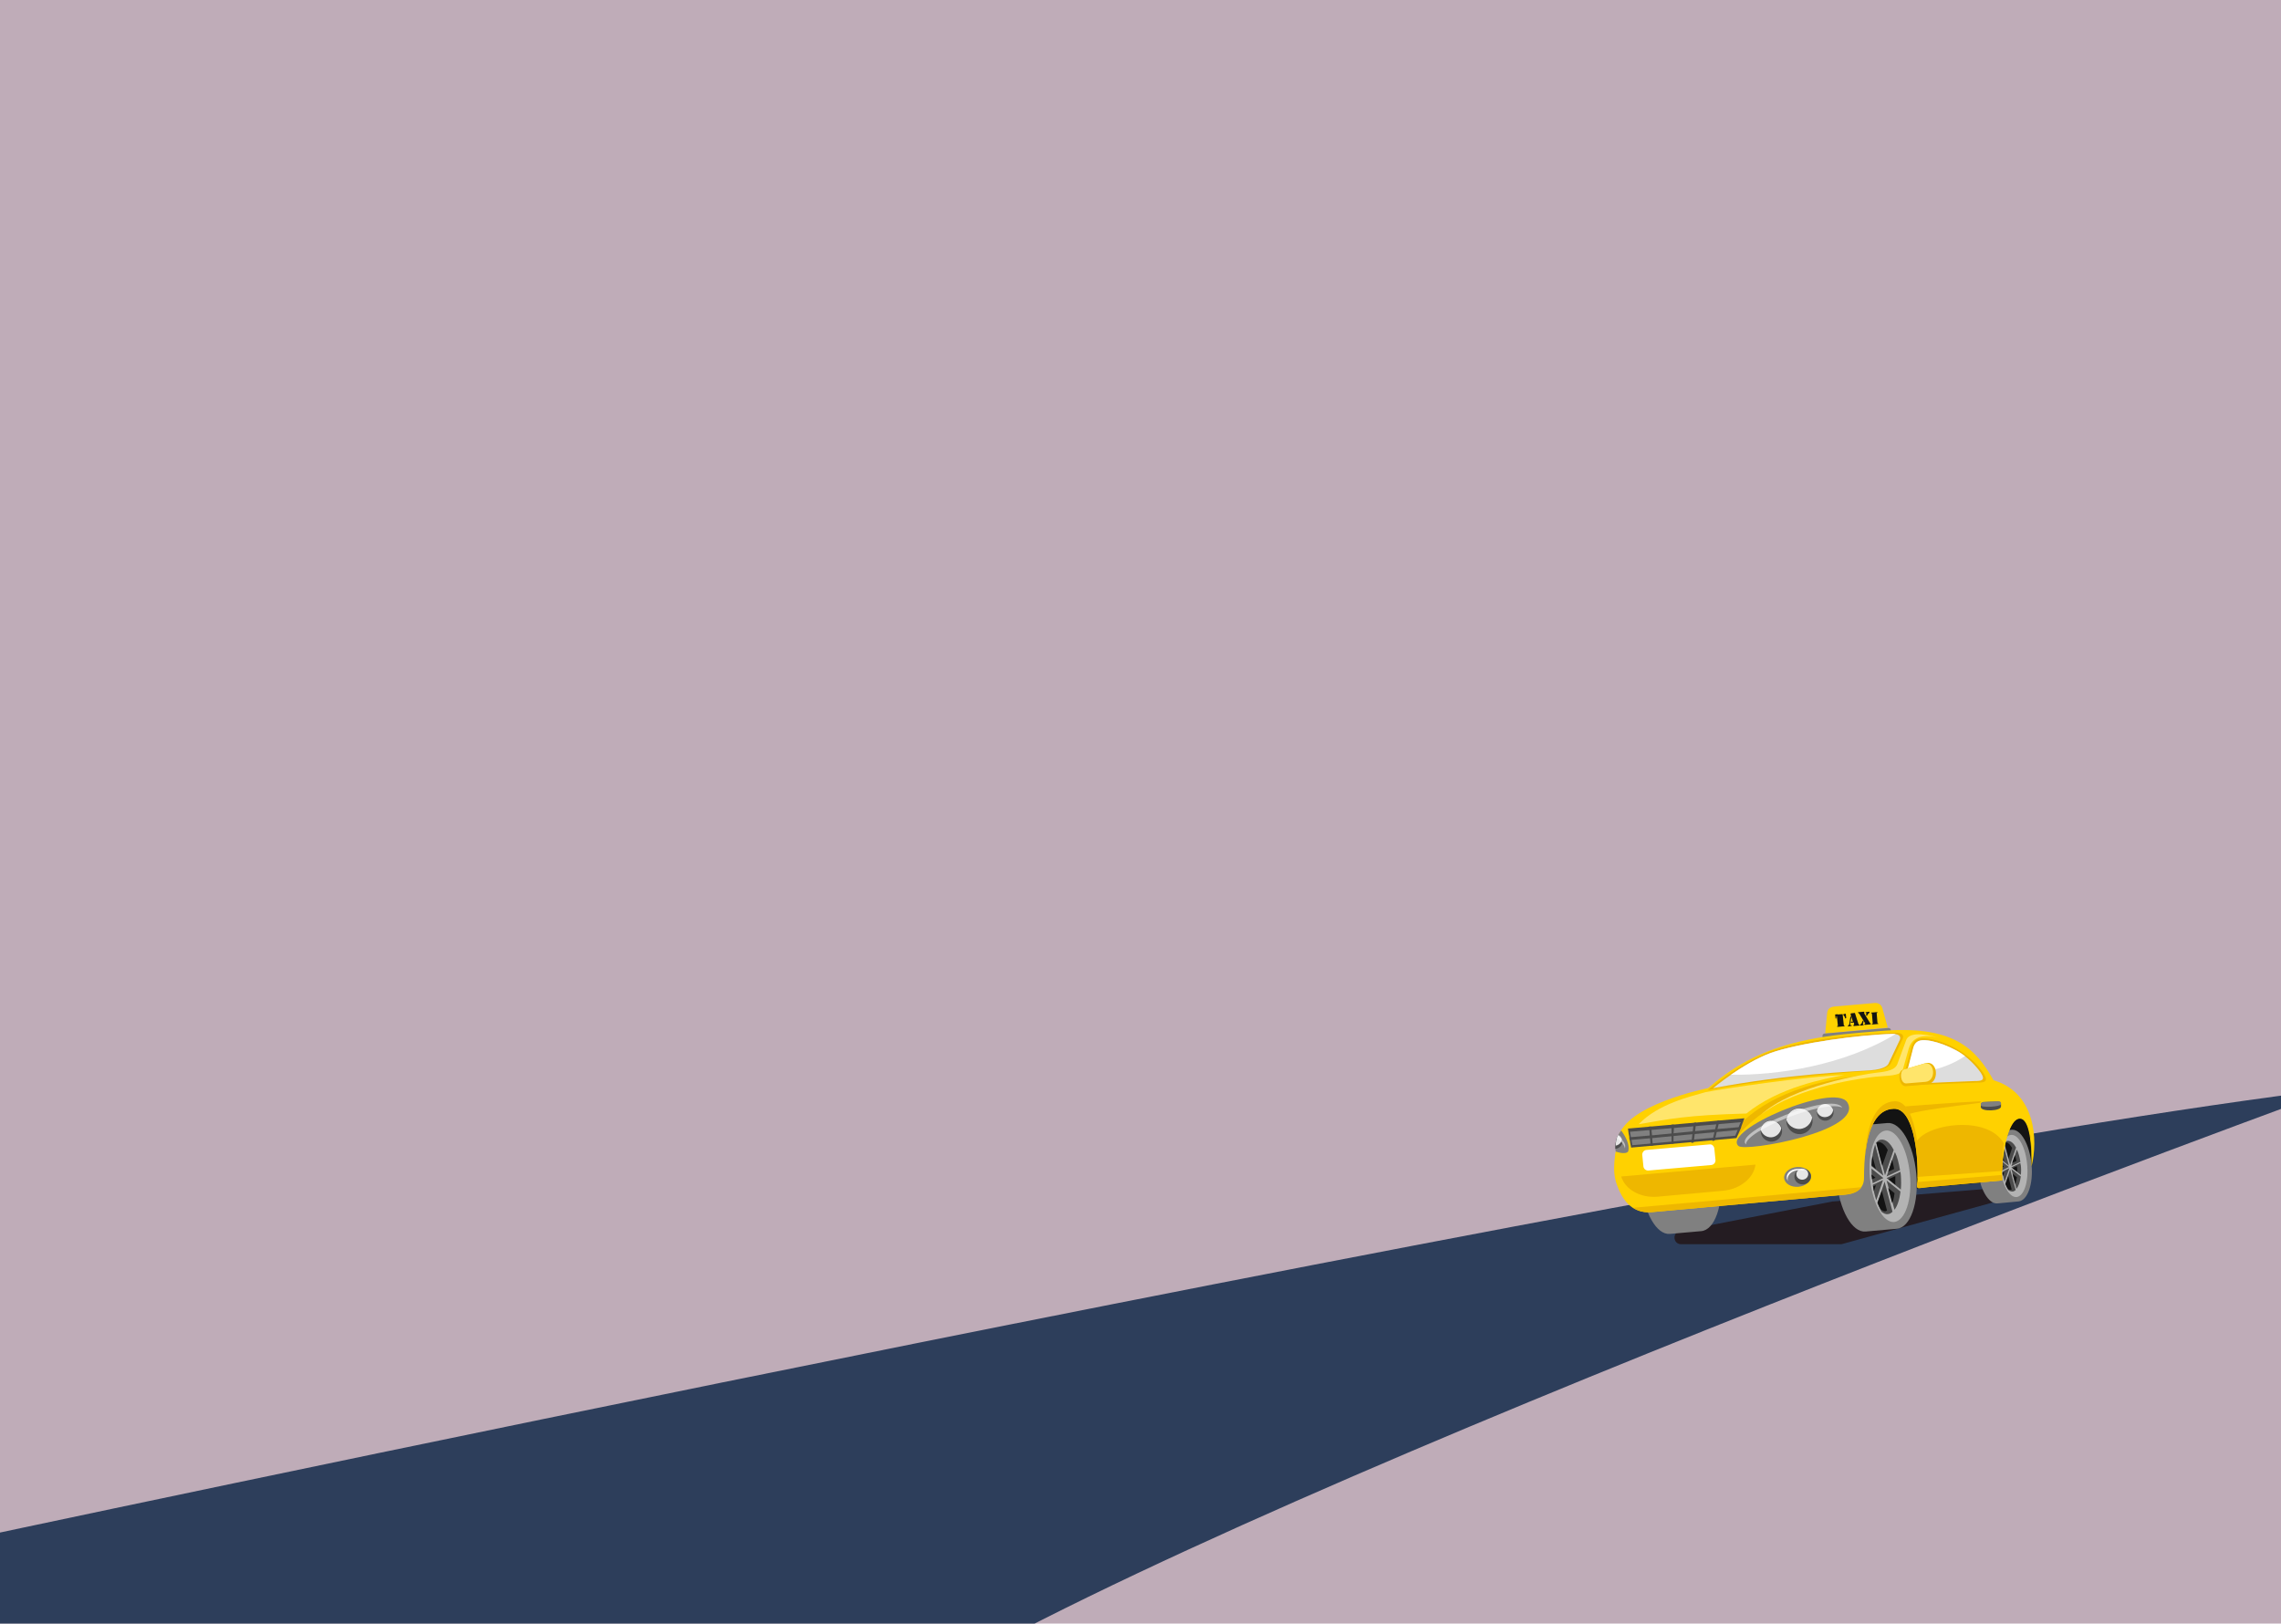 <?xml version="1.0" encoding="utf-8"?>
<!-- Generator: Adobe Illustrator 21.0.2, SVG Export Plug-In . SVG Version: 6.00 Build 0)  -->
<svg version="1.1" id="Layer_1" xmlns="http://www.w3.org/2000/svg" xmlns:xlink="http://www.w3.org/1999/xlink" x="0px" y="0px"
	 viewBox="0 0 576 410" style="enable-background:new 0 0 576 410;" xml:space="preserve">
<style type="text/css">
	.st0{fill:#BFACB8;}
	.st1{fill:#B7E274;}
	.st2{fill:#EDA966;}
	.st3{fill:#2D3E5B;}
	.st4{fill:#241C22;}
	.st5{fill-rule:evenodd;clip-rule:evenodd;fill:#131313;}
	.st6{fill-rule:evenodd;clip-rule:evenodd;fill:#808080;}
	.st7{fill-rule:evenodd;clip-rule:evenodd;fill:#CCCCCC;stroke:#000000;stroke-width:0.567;stroke-miterlimit:22.926;}
	.st8{fill-rule:evenodd;clip-rule:evenodd;fill:#B3B3B3;}
	.st9{fill-rule:evenodd;clip-rule:evenodd;fill:#4C4C4C;}
	.st10{fill-rule:evenodd;clip-rule:evenodd;fill:#FFD100;}
	.st11{fill:#131313;}
	.st12{fill-rule:evenodd;clip-rule:evenodd;fill:#EEB700;}
	.st13{fill-rule:evenodd;clip-rule:evenodd;fill:#DDDDDD;}
	.st14{fill-rule:evenodd;clip-rule:evenodd;fill:#FFFFFF;}
	.st15{fill-rule:evenodd;clip-rule:evenodd;fill:#E6E6E6;}
	.st16{fill-rule:evenodd;clip-rule:evenodd;fill:#FFE56B;}
	.st17{opacity:0.5;fill-rule:evenodd;clip-rule:evenodd;fill:#FFFFFF;}
	.st18{fill:#FFEB7A;}
	.st19{fill:#F7B500;}
	.st20{fill:#EB9D00;}
	.st21{fill:#CCDDFF;}
	.st22{fill:#FFCA00;}
	.st23{fill:#B6B7B8;}
	.st24{fill:#F0F0F0;}
	.st25{fill:#D4D5D7;}
	.st26{fill:#C7C8C9;}
	.st27{fill:#E5E6E8;}
	.st28{fill:#DBDBDB;}
	.st29{fill:#BCF1FF;}
	.st30{fill:#68D6F9;}
	.st31{fill:#DBDCDE;}
	.st32{opacity:0.3;fill:#55D6D2;}
	.st33{enable-background:new    ;}
	.st34{fill:#414D54;}
	.st35{fill:#5F7078;}
	.st36{fill:#B0ACA8;}
	.st37{fill:#FFF9F5;}
	.st38{fill:#D4CFCB;}
	.st39{fill:#8B9B00;}
	.st40{fill:#566000;}
	.st41{fill:#93A300;}
	.st42{fill:#FDA713;}
	.st43{fill:#FD8813;}
	.st44{fill:#FDB813;}
	.st45{fill:#840C0C;}
	.st46{fill:#F71616;}
	.st47{fill:#8B0C0C;}
	.st48{fill:#96180C;}
	.st49{fill:#F12613;}
	.st50{fill:#D12110;}
	.st51{fill:#D14436;}
	.st52{fill:#B1C2E3;}
	.st53{fill:#A9BBDF;}
	.st54{fill:#D0D9EA;}
	.st55{fill:#B7C4DF;}
	.st56{fill:#D7D8DA;}
	.st57{fill:#E1E4EA;}
	.st58{fill:#868687;}
	.st59{fill:#BFCBE3;}
	.st60{clip-path:url(#SVGID_2_);enable-background:new    ;}
	.st61{clip-path:url(#SVGID_4_);enable-background:new    ;}
	.st62{fill:#71C6DB;}
	.st63{fill:#49B8B5;}
	.st64{fill:#374246;}
	.st65{fill:#56676E;}
	.st66{fill:#89D8E8;}
	.st67{fill:#60A8BA;}
	.st68{clip-path:url(#SVGID_6_);enable-background:new    ;}
	.st69{fill:#174969;}
	.st70{clip-path:url(#SVGID_8_);}
	.st71{fill:#72CFE3;}
	.st72{fill:#BBC3D3;}
	.st73{fill:#A4B0C8;}
	.st74{fill:#FFD900;}
	.st75{fill:#093F61;}
	.st76{fill:#0A4B73;}
	.st77{fill:#0B507A;}
	.st78{fill:#9C493F;}
	.st79{fill:#DE4B38;}
	.st80{fill:#FA8778;}
	.st81{fill:#07334E;}
	.st82{fill:#025074;}
	.st83{fill:#71CFF3;}
	.st84{fill:#FAFBFD;}
	.st85{fill:#7AA6AE;}
	.st86{fill:#88B9C3;}
	.st87{clip-path:url(#SVGID_10_);enable-background:new    ;}
	.st88{fill:#9ED7E2;}
	.st89{clip-path:url(#SVGID_12_);enable-background:new    ;}
	.st90{fill:#7EACB5;}
	.st91{fill:#6F979E;}
	.st92{fill:#557379;}
	.st93{fill:#64616C;}
	.st94{fill:#BDBDBD;}
	.st95{fill:#ECC6AF;}
	.st96{fill:#969696;}
	.st97{fill:#D7D7D7;}
	.st98{fill:#7A7A7A;}
	.st99{fill:#8E8A80;}
	.st100{fill:#E2E8F2;}
	.st101{fill:#DAE1EB;}
	.st102{fill:#ECECEC;}
	.st103{fill:#E6EDF7;}
	.st104{fill:#C1D8F7;}
	.st105{fill:#2574A8;}
	.st106{fill:#844810;}
	.st107{fill:#D9E6F7;}
	.st108{fill:#22A6EF;}
	.st109{fill:#6BB8EF;}
	.st110{fill:#F26E30;}
	.st111{fill:#FCE5F3;}
	.st112{fill:#FCCCE9;}
	.st113{fill:#CCA5BD;}
	.st114{fill:#FDB5E3;}
	.st115{fill:#EDF4F9;}
	.st116{fill:url(#SVGID_13_);}
	.st117{fill:url(#SVGID_14_);}
	.st118{fill:url(#SVGID_15_);}
	.st119{fill:url(#SVGID_16_);}
	.st120{fill:url(#SVGID_17_);}
	.st121{fill:url(#SVGID_18_);}
	.st122{fill:url(#SVGID_19_);}
	.st123{fill:url(#SVGID_20_);}
	.st124{fill:url(#SVGID_21_);}
	.st125{fill:url(#SVGID_22_);}
	.st126{fill:url(#SVGID_23_);}
	.st127{fill:#FEC111;}
	.st128{fill:#FA624E;}
	.st129{fill:#BD1630;}
	.st130{fill:#FF627B;}
	.st131{clip-path:url(#SVGID_25_);enable-background:new    ;}
	.st132{clip-path:url(#SVGID_27_);enable-background:new    ;}
	.st133{clip-path:url(#SVGID_29_);enable-background:new    ;}
	.st134{clip-path:url(#SVGID_31_);}
	.st135{fill:#A1B400;}
	.st136{fill:#B3D246;}
	.st137{fill:#798700;}
	.st138{fill:#230E01;}
	.st139{fill:#5B3520;}
	.st140{fill:#9F9B90;}
	.st141{fill:#2B1101;}
	.st142{fill:#5A3520;}
	.st143{fill:#692901;}
	.st144{fill:#3D1701;}
	.st145{fill:#4A2C1A;}
	.st146{fill:#4C1C01;}
	.st147{fill:#572201;}
	.st148{clip-path:url(#SVGID_33_);enable-background:new    ;}
	.st149{clip-path:url(#SVGID_35_);enable-background:new    ;}
	.st150{opacity:0.3;}
	.st151{fill:#55D6D2;}
	.st152{fill:#C2D288;}
	.st153{fill:#829100;}
	.st154{clip-path:url(#SVGID_37_);enable-background:new    ;}
	.st155{clip-path:url(#SVGID_39_);enable-background:new    ;}
	.st156{fill:#EDDACE;}
	.st157{fill:#FFFFFF;}
	.st158{fill:#EDCAB4;}
	.st159{fill:#1D2225;}
	.st160{fill:#171B1D;}
	.st161{fill:#2B3236;}
	.st162{fill:#1D2124;}
	.st163{fill:#8B9895;}
	.st164{fill:#191919;}
	.st165{fill:#141414;}
	.st166{fill:#252525;}
	.st167{fill:#707B78;}
	.st168{fill:#8C9A97;}
	.st169{fill:url(#SVGID_40_);}
	.st170{fill:url(#SVGID_41_);}
	.st171{fill:url(#SVGID_42_);}
	.st172{fill:url(#SVGID_43_);}
	.st173{fill:url(#SVGID_44_);}
	.st174{fill:url(#SVGID_45_);}
	.st175{fill:url(#SVGID_46_);}
	.st176{fill:url(#SVGID_47_);}
	.st177{fill:url(#SVGID_48_);}
	.st178{fill:url(#SVGID_49_);}
	.st179{fill:url(#SVGID_50_);}
	.st180{clip-path:url(#SVGID_52_);enable-background:new    ;}
	.st181{clip-path:url(#SVGID_54_);enable-background:new    ;}
	.st182{clip-path:url(#SVGID_56_);enable-background:new    ;}
	.st183{clip-path:url(#SVGID_58_);}
	.st184{fill:#CAED4F;}
	.st185{fill:#F25B14;}
	.st186{opacity:0.8;}
	.st187{fill:#0084FF;}
	.st188{fill:#13D5FD;}
	.st189{fill:#0FACCC;}
	.st190{fill:#68E3FD;}
	.st191{fill:#E49B1D;}
	.st192{fill:#FEFEFF;}
	.st193{fill:#F85B30;}
	.st194{fill:#CCCCCC;}
	.st195{fill:#FF4A39;}
	.st196{fill:#F29163;}
	.st197{fill:#C45927;}
	.st198{fill:#5AC3F2;}
	.st199{fill:#079FE3;}
	.st200{fill:#0FB4E7;}
	.st201{fill:#008BC9;}
	.st202{fill:#2C1A22;}
	.st203{fill:#351F29;}
	.st204{fill:#3E242F;}
	.st205{fill:#37202A;}
	.st206{fill:#E5DEFF;}
	.st207{fill:#AAAEE8;}
	.st208{fill:#878AB8;}
	.st209{fill:#D3C7FF;}
	.st210{fill:#8B5231;}
	.st211{fill:#EDC7AF;}
	.st212{fill:#F0E5DF;}
	.st213{fill:#FFAA00;}
	.st214{fill:#D4602A;}
	.st215{fill:#FFBB00;}
	.st216{fill:#F5EEDD;}
	.st217{fill:#082034;}
	.st218{fill:#B73D34;}
	.st219{fill:#B53100;}
	.st220{fill:#D3830D;}
	.st221{fill:#D1DCE6;}
	.st222{fill:#0C2F4B;}
	.st223{fill:#CC3700;}
	.st224{fill:#EB5A49;}
	.st225{fill:#FBAB20;}
	.st226{fill:url(#SVGID_59_);}
	.st227{fill:url(#SVGID_60_);}
	.st228{fill:url(#SVGID_61_);}
	.st229{fill:url(#SVGID_62_);}
	.st230{fill:url(#SVGID_63_);}
	.st231{fill:url(#SVGID_64_);}
	.st232{fill:url(#SVGID_65_);}
	.st233{fill:url(#SVGID_66_);}
	.st234{fill:url(#SVGID_67_);}
	.st235{fill:#374859;}
	.st236{fill:#1F2B35;}
	.st237{fill:#9C9C9C;}
	.st238{fill:#919191;}
	.st239{fill:#5BD2D9;}
	.st240{fill:#357B7F;}
	.st241{fill:#398388;}
	.st242{fill:#F9F9F9;}
	.st243{fill:#388224;}
	.st244{fill:#D9F9FF;}
	.st245{fill:#F9A908;}
	.st246{fill:#3A800D;}
	.st247{fill:#4CA611;}
	.st248{fill:#FFF4DE;}
	.st249{fill:#F8BE3B;}
	.st250{fill:#C7F6FF;}
	.st251{fill:#59AA0D;}
	.st252{fill:#60AE18;}
	.st253{fill:#5BBC08;}
	.st254{fill:#50B431;}
	.st255{fill:#F81616;}
	.st256{fill:#0C5D8F;}
	.st257{fill:#FFA323;}
	.st258{fill:#7295AA;}
	.st259{fill:#FF8D23;}
	.st260{fill:#FFB923;}
	.st261{fill:#072E47;}
	.st262{fill:#E4EBF0;}
	.st263{fill:#F5F5F2;}
	.st264{fill:#C7CCD1;}
	.st265{fill:#BEC2C7;}
	.st266{fill:#DBE1E6;}
	.st267{fill:#BD9649;}
	.st268{fill:#655027;}
	.st269{fill:#927438;}
	.st270{fill:#B48F45;}
	.st271{fill:#704227;}
	.st272{fill:#4E2E1B;}
	.st273{fill:#4E2D1B;}
	.st274{fill:#915533;}
	.st275{fill:#CFD4D5;}
	.st276{fill:url(#SVGID_68_);}
	.st277{fill:#B8B9BA;}
	.st278{fill:#C8D1E3;}
	.st279{clip-path:url(#SVGID_70_);}
	.st280{opacity:0.2;fill:#00EBFF;}
	.st281{opacity:0.4;fill:#00EBFF;}
	.st282{clip-path:url(#SVGID_72_);enable-background:new    ;}
	.st283{clip-path:url(#SVGID_74_);enable-background:new    ;}
	.st284{clip-path:url(#SVGID_76_);enable-background:new    ;}
	.st285{clip-path:url(#SVGID_78_);enable-background:new    ;}
	.st286{clip-path:url(#SVGID_80_);enable-background:new    ;}
	.st287{clip-path:url(#SVGID_82_);enable-background:new    ;}
	.st288{clip-path:url(#SVGID_84_);enable-background:new    ;}
	.st289{clip-path:url(#SVGID_86_);}
	.st290{fill:#90DAFD;}
	.st291{fill:#19B4FD;}
	.st292{fill:#138DC7;}
	.st293{fill:#56C7FD;}
	.st294{fill:#B2B2B2;}
	.st295{fill:#378A87;}
	.st296{fill:#4ABBB8;}
	.st297{fill:#40A19E;}
	.st298{fill:#358683;}
	.st299{fill:#1E2022;}
	.st300{fill:#9E9E9E;}
	.st301{fill:#7B7B7B;}
	.st302{fill:#999999;}
	.st303{fill:#DFB100;}
	.st304{fill:#BF9800;}
	.st305{fill:#9F7E00;}
	.st306{fill:#9F5713;}
	.st307{fill:#3E9C99;}
	.st308{fill:#303437;}
	.st309{fill:#B1D132;}
	.st310{fill:#D3D3D3;}
	.st311{fill:#A55B14;}
	.st312{fill:#838383;}
	.st313{fill:#2B2E31;}
	.st314{fill:#F1C40F;}
	.st315{clip-path:url(#SVGID_88_);enable-background:new    ;}
	.st316{clip-path:url(#SVGID_90_);enable-background:new    ;}
	.st317{fill:#2D6986;}
	.st318{fill:#3B89AF;}
	.st319{clip-path:url(#SVGID_92_);enable-background:new    ;}
	.st320{clip-path:url(#SVGID_94_);enable-background:new    ;}
	.st321{clip-path:url(#SVGID_96_);enable-background:new    ;}
	.st322{clip-path:url(#SVGID_98_);}
	.st323{fill:#50B8EA;}
	.st324{fill:#FDCF60;}
	.st325{fill:#EDD9CC;}
	.st326{fill:#EDAF87;}
	.st327{fill:#FEF7E5;}
	.st328{fill:#55A1C2;}
	.st329{fill:#62C3ED;}
	.st330{fill:#2EABE3;}
	.st331{fill:#2792C2;}
	.st332{fill:#61B8DE;}
	.st333{fill:#70D4FF;}
	.st334{fill:#8854EA;}
	.st335{fill:#8D8E87;}
	.st336{fill:#B9B9B0;}
	.st337{fill:#CDE7F3;}
	.st338{fill:#D3DDDF;}
	.st339{fill:#E9E9EA;}
	.st340{opacity:0.1;fill:#1F1D1B;}
	.st341{fill:#606365;}
	.st342{fill:#D8D9DA;}
	.st343{opacity:0.6;fill:#FFFFFF;}
	
		.st344{fill:none;stroke:#FFFFFF;stroke-width:0.192;stroke-linecap:round;stroke-linejoin:round;stroke-miterlimit:10;stroke-dasharray:0.959,0.959,0.959,0.959,0.959,0.959;}
	.st345{opacity:5.000000e-02;fill:#1F1D1B;}
	.st346{fill:#E1BB95;}
	.st347{fill:#E1C7A0;}
	.st348{fill:#B89A7C;}
	.st349{fill:#E2E3E4;}
	.st350{fill:#EDEDEE;}
	.st351{opacity:5.000000e-02;}
	.st352{fill:#1F1D1B;}
	.st353{opacity:0.4;fill:#66BBDB;}
	.st354{fill:#F5F5F5;}
	.st355{fill:#917A62;}
	.st356{fill:#ECEDED;}
	.st357{fill:#D5D7D8;}
	.st358{fill:#D3EDF0;}
	.st359{fill:#E5E9EB;}
	.st360{fill:#C2C6C9;}
	.st361{opacity:0.6;fill:#66BBDB;}
	.st362{fill:#EEF3F6;}
	.st363{fill:none;stroke:#D9DDE0;stroke-width:0.192;stroke-miterlimit:10;}
	.st364{fill:#BFC1C2;}
	.st365{fill:#DCDDDE;}
	.st366{fill:#EFEFF0;}
	.st367{fill:#D0D2D3;}
	.st368{fill:#EBEFF2;}
	.st369{fill:#D9DDE0;}
	.st370{opacity:0.5;fill:#E1BB95;}
	.st371{fill:#B6B8BA;}
	.st372{fill:#D2B580;}
	.st373{fill:#B8CB33;}
	.st374{fill:#E2C79A;}
	.st375{fill:#89BC40;}
	.st376{opacity:0.3;fill:#E1BB95;}
	.st377{fill:#E19290;}
	.st378{fill:#EDEAE3;}
	.st379{fill:#DF7082;}
	
		.st380{fill:none;stroke:#FFFFFF;stroke-width:0.121;stroke-linecap:round;stroke-linejoin:round;stroke-miterlimit:10;stroke-dasharray:0.607,0.607,0.607,0.607,0.607,0.607;}
	.st381{opacity:0.1;fill:#231F20;}
	.st382{fill:#58595B;}
	.st383{fill:#DCE0E8;}
	.st384{fill:#A1A3A6;}
	.st385{fill:#8F9194;}
	.st386{fill:#9CB0BD;}
	.st387{fill:#D8DFDF;}
	.st388{fill:#8DA0AC;}
	.st389{fill:#DDE4E8;}
	.st390{clip-path:url(#SVGID_100_);}
	.st391{opacity:0.4;fill:none;stroke:#9CB0BD;stroke-width:0.286;stroke-linecap:round;stroke-miterlimit:10;}
	.st392{fill:#CADDE7;}
	.st393{fill:none;stroke:#FFFFFF;stroke-width:0.192;stroke-miterlimit:10;}
	.st394{clip-path:url(#SVGID_102_);fill:#B8CB33;}
	.st395{clip-path:url(#SVGID_104_);fill:#B8CB33;}
	.st396{fill:#E9E5B5;}
	.st397{fill:#EEECD3;}
	.st398{fill:#CEDBDF;}
	.st399{clip-path:url(#SVGID_106_);fill:#B8CB33;}
	.st400{fill:#29ABE2;}
	.st401{fill:#F4F4F4;}
	.st402{fill:#006EC3;}
	.st403{fill:#DADADA;}
	.st404{fill:#EBEAEA;}
	.st405{opacity:0.6;fill:#A96A26;}
	.st406{opacity:0.4;fill:#A96A26;}
	.st407{opacity:0.4;fill:#FFFFFF;}
	.st408{opacity:0.4;}
	.st409{opacity:0.4;fill:#7B4E19;}
	.st410{fill:#AF522E;}
	.st411{fill:#D6C3A2;}
	.st412{fill:#A78D6A;}
	.st413{opacity:0.3;fill:#FFAA73;}
	.st414{opacity:0.8;fill:#D6C3A2;}
	.st415{fill:#809F20;}
	.st416{fill:#648C08;}
	.st417{opacity:0.5;fill:#648C08;}
	.st418{fill:#788E1A;}
	.st419{fill:#AAC844;}
	.st420{fill:#84AE0C;}
	.st421{fill:#9FB739;}
	.st422{fill:#97A833;}
	.st423{opacity:0.5;fill:#DADADA;}
	.st424{fill:#BF6A1D;}
	.st425{opacity:0.5;fill:#BF6A1D;}
	.st426{opacity:0.5;fill:#BF6310;}
	.st427{fill:#F9861E;}
	.st428{fill:#D06716;}
	.st429{fill:#ED7818;}
	.st430{fill:#A25A20;}
	.st431{fill:#7F4619;}
	.st432{fill:#6B3713;}
	.st433{opacity:0.3;fill:#A25A20;}
	.st434{fill:#93521C;}
	.st435{fill:#603111;}
	.st436{fill:#327C0A;}
	.st437{opacity:0.3;fill:#327C0A;}
	.st438{fill:#DBA216;}
	.st439{fill:#FFD44D;}
	.st440{fill:#FFC524;}
	.st441{opacity:0.5;fill:#723B16;}
	.st442{opacity:0.4;fill:#603111;}
	.st443{opacity:0.4;fill:#D38144;}
	.st444{opacity:0.5;fill:#F9AB21;}
	.st445{opacity:0.5;}
	.st446{fill:#AA6102;}
	.st447{fill:#8E4F03;}
	.st448{fill:#864000;}
	.st449{opacity:0.5;fill:#AA6102;}
	.st450{fill:#C6862C;}
	.st451{fill:#C17500;}
	.st452{fill:#E6B75F;}
	.st453{fill:#BA842D;}
	.st454{opacity:0.5;fill:#C17500;}
	.st455{fill:#461800;}
	.st456{fill:#58991F;}
	.st457{fill:#97C740;}
	.st458{opacity:0.5;fill:#97C740;}
	.st459{fill:#68B42E;}
	.st460{fill:#3E9F32;}
	.st461{fill:#E1CCBB;}
	.st462{fill:#EF7E8A;}
	.st463{fill:#F5ACA2;}
	.st464{fill:#F39B99;}
	.st465{fill:#FFFBDC;}
	.st466{fill:#E5D5BE;}
	.st467{fill:#C15914;}
	.st468{opacity:0.5;fill:#C15914;}
	.st469{fill:#E57428;}
	.st470{fill:#C15B16;}
	.st471{opacity:0.5;fill:#E57428;}
	.st472{fill:#DB6C21;}
	.st473{fill:#9E6A1E;}
	.st474{fill:#DBBA4F;}
	.st475{opacity:0.5;fill:#DBBA4F;}
	.st476{fill:#E8CA5C;}
	.st477{fill:#955913;}
	.st478{fill:#C4903C;}
	.st479{fill:#FAED8D;}
	.st480{fill:#89BD27;}
	.st481{fill:#A97623;}
	.st482{fill:#0A58B5;}
	.st483{fill:#D0D0D0;}
	.st484{fill:#DCA35E;}
	.st485{fill:#D29654;}
	.st486{fill:#EAC07E;}
	.st487{fill:#E9BA6E;}
	.st488{fill:#F2CB84;}
	.st489{fill:#FFDC92;}
	.st490{opacity:0.4;fill:#D29654;}
	.st491{fill:#F5CD86;}
	.st492{fill:#E7B165;}
	.st493{fill:#F2C483;}
	.st494{fill:#E4AC6C;}
	.st495{fill:#FAD58C;}
	.st496{fill:#DCAB63;}
	.st497{opacity:0.5;fill:#D29654;}
	.st498{opacity:0.5;fill:#E9BA6E;}
	.st499{fill:#FFE6A9;}
	.st500{fill:#FFD794;}
	.st501{fill:#EEBE71;}
	.st502{opacity:0.6;}
	.st503{opacity:0.9;}
	.st504{fill:#BC2C00;}
	.st505{fill:#9E1E00;}
	.st506{opacity:0.5;fill:#BC2C00;}
	.st507{opacity:0.7;fill:#BC2C00;}
	.st508{fill:#6AB432;}
	.st509{fill:#3F9F36;}
	.st510{fill:#8A8F23;}
	.st511{fill:#FFFBDF;}
	.st512{opacity:0.7;fill:#A0BC2B;}
	.st513{opacity:0.7;fill:none;stroke:#A0BC2B;stroke-width:0.52;stroke-miterlimit:10;}
	.st514{fill:#212121;}
	.st515{fill:#424242;}
	.st516{fill:#6A6A6A;}
	.st517{fill:#616161;}
	.st518{fill:#C4C6C7;}
	.st519{fill:#4D4E4E;}
	.st520{fill:#343536;}
	.st521{fill:#FFEE58;}
	.st522{fill:#2B3B54;}
	.st523{fill:#FBC02D;}
	.st524{fill:#2D2E2E;}
	.st525{fill:#FDD835;}
	.st526{fill:#F08526;}
	.st527{fill:#FFF38A;}
	.st528{fill:#595A59;}
	.st529{fill:#F4A83F;}
</style>
<rect x="-14" y="-18" class="st0" width="604" height="446"/>
<path class="st3" d="M-14,390c0,0,451.2-96.7,604-115.1c0,0-266.1,96.7-356.3,150.1H-14V390z"/>
<path class="st4" d="M504.9,303.2l-39.5,10.9c-0.1,0-0.3,0.1-0.4,0.1h-40.5c-2,0-2.3-2.9-0.3-3.3l38.6-7.5c0.1,0,0.1,0,0.2,0
	l41.5-3.4C506.3,299.8,506.8,302.7,504.9,303.2z"/>
<polygon class="st5" points="513,294.7 507.6,298 484,300.1 470.9,300.8 468.8,278.5 477.9,276.1 509.2,279.1 512,283.6 513,286.7 
	"/>
<path class="st6" d="M468.7,284.3c-3.4,0.3-5.6,6.5-4.9,13.9c0.7,7.4,3.9,13.1,7.3,12.8l7.9-0.7c3.4-0.3,5.6-6.5,4.9-13.9
	c-0.7-7.4-3.9-13.1-7.3-12.8L468.7,284.3z"/>
<path class="st7" d="M478.2,307.7c2.4-0.2,4-5.2,3.4-11c-0.5-5.9-2.9-10.5-5.4-10.3c-2.4,0.2-4,5.2-3.4,11
	C473.4,303.3,475.8,307.9,478.2,307.7z"/>
<path class="st8" d="M478.3,308.6c2.8-0.3,4.6-5.7,4-12c-0.6-6.4-3.3-11.4-6.1-11.1c-2.8,0.3-4.6,5.7-4,12
	C472.8,303.8,475.5,308.8,478.3,308.6z"/>
<path class="st9" d="M475.1,287.8c-0.5,0-0.9,0.3-1.3,0.7l2.2,8.3l2.2-6.4C477.3,288.6,476.2,287.7,475.1,287.8L475.1,287.8z
	 M473.5,289l2.1,7.9l-3-2.4C472.7,292.4,473,290.5,473.5,289L473.5,289z M472.6,295.1l3,2.4l-2.7,1.3c-0.1-0.4-0.1-0.9-0.2-1.3
	C472.6,296.6,472.6,295.9,472.6,295.1L472.6,295.1z M472.9,299.2c0.2,1.4,0.5,2.7,0.9,3.9l1.7-5.1L472.9,299.2L472.9,299.2z
	 M474.1,303.8c0.3,0.8,0.7,1.5,1,2.2c0.5,0.4,1.1,0.7,1.6,0.6c0.4,0,0.8-0.2,1.2-0.6l-2-7.6L474.1,303.8L474.1,303.8z M478.4,305.5
	l-2-7.4l3.5,2.8C479.7,302.9,479.1,304.6,478.4,305.5L478.4,305.5z M480,300.4l-3.6-2.9l3.5-1.6c0,0.3,0.1,0.5,0.1,0.8
	C480.1,298.1,480.1,299.3,480,300.4L480,300.4z M479.8,295.5l-3.4,1.6l2.1-6.2C479.1,292.1,479.5,293.7,479.8,295.5z"/>
<path class="st5" d="M476.7,290.4l-1.4,4l-1.5-5.8c0.2-0.1,0.4-0.2,0.6-0.2C475.4,288.4,476.3,289.6,476.7,290.4L476.7,290.4z
	 M472.8,291.9c-0.1,0.8-0.2,1.6-0.2,2.4l1.1,0.9L472.8,291.9L472.8,291.9z M472.6,296.6c0,0.3,0,0.5,0.1,0.8c0,0.1,0,0.3,0,0.4
	l0.9-0.4L472.6,296.6L472.6,296.6z M473,299.6c0.1,0.4,0.1,0.8,0.2,1.2l0.5-1.5L473,299.6L473,299.6z M474.1,303.7
	c0.3,0.7,0.5,1.3,0.9,1.8c0.3,0.2,0.7,0.4,1,0.4c0.2,0,0.3-0.1,0.5-0.2l-1.3-5L474.1,303.7L474.1,303.7z M477.8,303.8l-1-3.8
	l1.6,1.3C478.3,302.1,478.2,303,477.8,303.8L477.8,303.8z M478.6,299.2l-1.7-1.4l1.7-0.8C478.6,297.7,478.6,298.4,478.6,299.2
	L478.6,299.2z M478.3,295.2c-0.1-0.8-0.3-1.5-0.5-2.3l-1,3L478.3,295.2z"/>
<path class="st6" d="M419.3,284.9c-3.4,0.3-5.6,6.5-4.9,13.9c0.7,7.4,3.9,13.1,7.3,12.8l7.9-0.7c3.4-0.3,5.6-6.5,4.9-13.9
	c-0.7-7.4-3.9-13.1-7.3-12.8L419.3,284.9z"/>
<path class="st6" d="M502.7,285.8c-2.3,0.2-3.8,4.4-3.3,9.4c0.5,5,2.7,8.9,5,8.7l5.3-0.5c2.3-0.2,3.8-4.4,3.3-9.4
	c-0.5-5-2.7-8.9-5-8.7L502.7,285.8z"/>
<path class="st7" d="M509.1,301.6c1.6-0.1,2.7-3.5,2.3-7.5c-0.4-4-2-7.1-3.6-7s-2.7,3.5-2.3,7.5
	C505.9,298.7,507.5,301.8,509.1,301.6z"/>
<path class="st8" d="M509.2,302.3c1.9-0.2,3.1-3.8,2.7-8.2s-2.2-7.7-4.1-7.5c-1.9,0.2-3.1,3.8-2.7,8.2
	C505.5,299,507.3,302.4,509.2,302.3z"/>
<path class="st9" d="M507,288.1c-0.3,0-0.6,0.2-0.9,0.5l1.5,5.6l1.5-4.4C508.5,288.7,507.8,288.1,507,288.1L507,288.1z M505.9,289
	l1.4,5.4l-2-1.6C505.4,291.3,505.6,290,505.9,289L505.9,289z M505.3,293.1l2,1.6l-1.8,0.9c0-0.3-0.1-0.6-0.1-0.9
	C505.4,294.1,505.3,293.6,505.3,293.1L505.3,293.1z M505.6,295.9c0.2,0.9,0.4,1.8,0.6,2.6l1.2-3.5L505.6,295.9L505.6,295.9z
	 M506.4,299c0.2,0.5,0.5,1,0.7,1.5c0.4,0.3,0.7,0.4,1.1,0.4c0.3,0,0.6-0.2,0.8-0.4l-1.4-5.2L506.4,299L506.4,299z M509.2,300.2
	l-1.3-5l2.4,1.9C510.1,298.4,509.8,299.5,509.2,300.2L509.2,300.2z M510.3,296.7l-2.4-1.9l2.3-1.1c0,0.2,0,0.4,0.1,0.6
	C510.4,295.1,510.4,296,510.3,296.7L510.3,296.7z M510.2,293.4l-2.3,1.1l1.4-4.2C509.7,291.1,510,292.2,510.2,293.4z"/>
<path class="st5" d="M508.1,289.9l-0.9,2.7l-1-3.9c0.1-0.1,0.3-0.2,0.4-0.2C507.2,288.5,507.8,289.4,508.1,289.9L508.1,289.9z
	 M505.5,291c-0.1,0.5-0.1,1.1-0.1,1.6l0.7,0.6L505.5,291L505.5,291z M505.4,294.1c0,0.2,0,0.4,0,0.5c0,0.1,0,0.2,0,0.3l0.6-0.3
	L505.4,294.1L505.4,294.1z M505.6,296.2c0,0.3,0.1,0.5,0.2,0.8l0.3-1L505.6,296.2L505.6,296.2z M506.4,299c0.2,0.5,0.4,0.9,0.6,1.2
	c0.2,0.2,0.5,0.3,0.7,0.3c0.1,0,0.2-0.1,0.3-0.1l-0.9-3.4L506.4,299L506.4,299z M508.9,299l-0.7-2.6l1.1,0.9
	C509.2,297.8,509.1,298.5,508.9,299L508.9,299z M509.4,295.9l-1.2-0.9l1.1-0.5C509.4,294.9,509.4,295.4,509.4,295.9L509.4,295.9z
	 M509.2,293.2c-0.1-0.5-0.2-1-0.4-1.5l-0.7,2L509.2,293.2z"/>
<path class="st10" d="M460.9,261l0.5-5.2c0.1-1,0.8-1.5,1.7-1.6c3.1-0.3,7.2-0.6,10.2-0.9c0.9-0.1,1.7,0.3,2,1.2l1.4,5
	C471.7,260,465.8,260.5,460.9,261z"/>
<g>
	<path class="st11" d="M463.4,256.2l0.6-0.1l0,0.3c-0.1,0.1-0.1,0.1-0.2,0.2c-0.1,0.1-0.1,0.2-0.1,0.4l0,0.1c0,0,0,0.1,0,0.1
		s-0.1,0-0.1,0c0,0-0.1,0-0.1,0s0-0.1,0-0.1L463.4,256.2z M465.3,256.1l0.3,2.8c0,0.1,0,0.1,0,0.1c0,0,0,0,0,0c0,0,0,0,0.1,0
		c0.1,0,0.1,0.1,0.1,0.1c0,0,0,0.1-0.1,0.1c0,0-0.1,0-0.2,0l-0.1,0l-1.1,0.1l-0.1,0c-0.1,0-0.1,0-0.2,0c0,0-0.1,0-0.1-0.1
		c0-0.1,0-0.1,0.1-0.1c0.1,0,0.1,0,0.1,0c0,0,0,0,0,0c0,0,0-0.1,0-0.1l-0.3-2.8L465.3,256.1z M466.1,256l0.1,1c0,0,0,0.1,0,0.1
		c0,0-0.1,0-0.1,0.1c0,0-0.1,0-0.1,0c0,0,0-0.1-0.1-0.1l0-0.1c0-0.1-0.1-0.3-0.2-0.4c0-0.1-0.1-0.1-0.2-0.2l0-0.3L466.1,256z"/>
	<path class="st11" d="M467.3,256.5l0.2,0.5l-0.3,1.6c0,0,0,0.1,0,0.1c0,0.1,0.1,0.2,0.2,0.2l0.1,0c0.1,0,0.1,0.1,0.1,0.1
		c0,0.1,0,0.1-0.2,0.1l-0.6,0.1c-0.1,0-0.1,0-0.1,0c0,0-0.1-0.1-0.1-0.1c0,0,0-0.1,0.1-0.1c0.1,0,0.1-0.1,0.1-0.1
		c0,0,0.1-0.1,0.1-0.1c0-0.1,0.1-0.2,0.1-0.3L467.3,256.5z M467.4,255.9l1-0.1l0.9,2.8c0,0,0,0.1,0.1,0.1c0,0,0.1,0.1,0.1,0.1
		c0,0,0.1,0,0.1,0c0,0,0,0,0,0.1c0,0.1-0.1,0.1-0.2,0.1l-1.2,0.1c0,0-0.1,0-0.1,0c0,0,0,0-0.1-0.1c0,0,0-0.1,0-0.1c0,0,0,0,0.1-0.1
		c0,0,0.1,0,0.1-0.1c0,0,0,0,0-0.1c0,0,0,0,0-0.1l-0.1-0.3l-0.7,0.1l0-0.3l0.5,0l-0.6-1.9L467.4,255.9z"/>
	<path class="st11" d="M470.8,256l1.4,2.3c0,0.1,0.1,0.1,0.1,0.1c0,0,0.1,0,0.1,0.1c0,0,0,0,0,0.1c0,0,0,0.1,0,0.1c0,0-0.1,0-0.2,0
		l-1.1,0.1c-0.1,0-0.1,0-0.2,0c-0.1,0-0.1-0.1-0.1-0.1c0,0,0,0,0-0.1c0,0,0,0,0.1-0.1c0.1,0,0.1-0.1,0.1-0.1c0,0,0-0.1-0.1-0.1
		l-1.4-2.3c0,0,0-0.1-0.1-0.1s-0.1,0-0.1-0.1c0,0-0.1,0-0.1,0s0,0,0-0.1c0,0,0-0.1,0-0.1c0,0,0.1,0,0.2,0l1.1-0.1c0.1,0,0.1,0,0.2,0
		c0,0,0.1,0,0.1,0.1c0,0,0,0.1-0.1,0.1c0,0,0,0,0,0C470.8,255.9,470.8,255.9,470.8,256C470.8,256,470.8,256,470.8,256z M470.4,257.7
		l0.2,0.3l-0.1,0.3c0,0.1-0.1,0.2-0.1,0.2c0,0.1,0.1,0.1,0.1,0.2c0,0,0.1,0,0.1,0c0,0,0,0,0,0.1c0,0,0,0.1,0,0.1c0,0,0,0,0,0
		c0,0-0.1,0-0.1,0l-0.6,0.1c-0.1,0-0.1,0-0.1,0c0,0,0,0-0.1-0.1c0,0,0-0.1,0-0.1c0,0,0,0,0.1-0.1c0.1-0.1,0.2-0.1,0.3-0.3
		L470.4,257.7z M471.4,256.6l-0.2-0.3l0.1-0.2c0-0.1,0-0.1,0-0.1c0,0,0-0.1,0-0.1c0,0-0.1-0.1-0.1-0.1l-0.1,0c0,0,0,0,0,0
		c0,0,0,0,0-0.1c0,0,0-0.1,0-0.1c0,0,0.1,0,0.1,0l0.7-0.1c0,0,0.1,0,0.1,0s0,0,0.1,0.1c0,0,0,0.1,0,0.1c0,0,0,0-0.1,0.1
		c-0.1,0.1-0.2,0.2-0.3,0.3L471.4,256.6z"/>
	<path class="st11" d="M474.1,258.6l-1.1,0.1l-0.1,0c-0.1,0-0.1,0-0.1,0c0,0-0.1,0-0.1-0.1c0-0.1,0-0.1,0.1-0.1c0.1,0,0.1,0,0.1,0
		c0,0,0,0,0,0c0,0,0-0.1,0-0.1l-0.2-2.4c0-0.1,0-0.1,0-0.1c0,0,0,0,0,0c0,0,0,0-0.1,0c-0.1,0-0.1-0.1-0.1-0.1c0,0,0-0.1,0-0.1
		s0.1,0,0.1,0l0.1,0l1.1-0.1l0.1,0c0.1,0,0.1,0,0.1,0s0.1,0,0.1,0.1c0,0.1,0,0.1-0.1,0.1c-0.1,0-0.1,0-0.1,0c0,0,0,0,0,0
		c0,0,0,0.1,0,0.1l0.2,2.4c0,0.1,0,0.1,0,0.1c0,0,0,0,0,0c0,0,0,0,0.1,0c0.1,0,0.1,0.1,0.1,0.1c0,0,0,0.1,0,0.1
		S474.2,258.6,474.1,258.6L474.1,258.6z"/>
</g>
<path class="st6" d="M460.8,261l16-1.4c0.4,0,0.7,0.2,0.7,0.6l0,0c0,0.4-0.2,0.7-0.6,0.7l-16,1.4c-0.4,0-0.7-0.2-0.7-0.6l0,0
	C460.2,261.3,460.4,261,460.8,261z"/>
<path class="st10" d="M505.6,298.1l-18.8,1.7c-3.3,0.3-2.7,0.8-2.6-2.1c0.2-6.7-1.1-17.9-6-17.7c-5.2,0.1-7.5,6.9-7.5,17.5
	c0,3-2.5,4-4.9,4.2l-48.7,4.4c-5.3,0.5-7.6-3.6-8.8-6.9c-1.4-3.8-0.4-7.8,0.3-11.6c1.4-8.6,22.7-12.8,22.7-12.8
	c5.5-4.7,12.5-9.6,25.1-12.2c6.3-1.3,11.9-1.7,18-2.2c18.9-1.7,24.5,4.4,29,12.4c10.6,3.1,11.3,15.1,9.6,21.8
	c0.1-5.2-0.1-12.3-3-12.2C507.1,282.6,505.2,292.3,505.6,298.1z"/>
<path class="st10" d="M500.6,278.1c1.4-0.1,2.8-0.1,4.2-0.2c0.4,0,0.8,0.4,0.8,0.9c0,0.2,0,0.4,0.1,0.7c0.1,1.4-5.5,1.7-5.7,0.3
	c0-0.2,0-0.4-0.1-0.7C499.9,278.5,500.2,278.1,500.6,278.1z"/>
<path class="st12" d="M431.2,275.3c0,0,8-6.8,15.9-9.8c7.9-2.9,23.1-4.7,31.5-4.7c3,0,1.7,1.9,1.7,1.9l-2.8,5.8c0,0-0.7,1.7-5.1,1.9
	C468,270.8,450.8,271.7,431.2,275.3z"/>
<path class="st12" d="M500.9,271.1c-1.2-1.9-3.5-4.3-6.6-6.1c-2.3-1.3-4.7-2.2-6.7-2.6c-2.3-0.4-4.2-0.5-4.9,2l-2,7.5
	c0,0-0.8,2.3,1.8,2.2c2.6-0.2,16.6-0.7,16.6-0.7C501,273.4,502.3,273.3,500.9,271.1z"/>
<ellipse transform="matrix(0.996 -8.970869e-02 8.970869e-02 0.996 -24.829 41.917)" class="st10" cx="453.9" cy="297.2" rx="3.9" ry="3"/>
<path class="st10" d="M409.7,285c1.6,2.2,2.4,4.5,2.1,6.3c-0.1,0.9-1.8,1.1-3.9,0.4l0.7-4.1C408.7,286.7,409.1,285.8,409.7,285z"/>
<path class="st10" d="M467,278.2c-3.5-5.7-33.3,7.2-28.6,11.6C440.6,291.9,471.8,286.1,467,278.2z"/>
<path class="st13" d="M432.6,274.8c0,0,7.5-6.3,14.5-8.9c7-2.5,22.4-4.6,30.8-4.8c2.9,0,1.7,1.8,1.7,1.8l-2.7,5.7
	c0,0-0.4,1.4-4.7,1.7C467.9,270.6,451.6,271.2,432.6,274.8z"/>
<path class="st13" d="M500.2,270.9c-1.2-1.7-3.3-4-6.1-5.6c-2.2-1.2-4.4-2-6.3-2.4c-2.2-0.4-4-0.5-4.6,1.8l-1.8,7c0,0-0.8,2.2,1.7,2
	c2.5-0.2,15.5-0.7,15.5-0.7C500.3,273,501.5,272.9,500.2,270.9z"/>
<path class="st12" d="M484.2,297.9c0.3-6.7-1.1-18-5.9-17.9c-4.3,0.1-6.6,4.6-7.3,12c0.4-8.5,2.9-13.8,7.5-13.9
	c5.2-0.1,6.4,12.7,5.9,19.1C484.3,297.4,484.2,297.6,484.2,297.9z"/>
<path class="st10" d="M513,294.7c0.2-5.3-0.1-13.8-3-13.7c-2.9,0.1-4.7,7.9-4.4,13.6c0.3-5.6,1.8-12,4.4-12.1
	C512.6,282.4,513.1,289.5,513,294.7L513,294.7z"/>
<path class="st12" d="M500.4,278.1c-6.5,0.3-14.4,0.9-19.3,1.3c0.4,0.5,0.7,1.2,1,1.9c3.4-1,10.9-1.9,17.9-2.8
	C500.1,278.4,500.2,278.2,500.4,278.1z"/>
<path class="st12" d="M470.1,299.8c-0.9,1.3-2.6,1.8-4.2,1.9l-48.7,4.4c-2,0.2-3.5-0.3-4.8-1.1L470.1,299.8z"/>
<path class="st12" d="M505.6,298.1l-18.8,1.7c-2.9,0.3-2.8,0.7-2.6-1.3l21.4-1.8C505.6,297.2,505.6,297.7,505.6,298.1z"/>
<path class="st12" d="M484,288.2c2.9-4.5,17.9-6.6,22,0.5c-0.3,1.9-0.4,4-0.3,5.9c0.1-1.3,0.2-2.7,0.4-4c-0.2,1.8-0.5,4.6-0.5,5.1
	l-21.3,1.5C484.5,294.7,484.4,291.4,484,288.2z"/>
<path class="st14" d="M431.7,289l-16,1.4c-0.6,0.1-1,0.6-1,1.2l0.3,3c0.1,0.6,0.6,1,1.2,1l16-1.4c0.6-0.1,1-0.6,1-1.2l-0.3-3
	C432.8,289.4,432.3,288.9,431.7,289z"/>
<path class="st12" d="M438.9,286.7c10-11.7,28-14.4,31.9-15.2c-3.8,0.5-20.5,2-30.8,11.8c-0.3,0.3-1.7,2.9-2,3.8
	C437.9,287.5,439,286.5,438.9,286.7z"/>
<path class="st9" d="M440.5,282.4c-4.9,0.4-9.8,0.9-14.7,1.3s-9.8,0.9-14.7,1.3c0.1,0.8,0.2,1.6,0.4,2.4c0.1,0.8,0.2,1.6,0.4,2.4
	c4.4-0.4,8.9-0.8,13.3-1.2c4.4-0.4,8.9-0.8,13.3-1.2c0.4-0.8,0.7-1.7,1.1-2.5C439.8,284.1,440.2,283.3,440.5,282.4z"/>
<path class="st6" d="M439.6,283.4c-4.7,0.4-9.3,0.8-14,1.2c-4.6,0.4-9.3,0.8-14,1.2c0.1,0.6,0.2,1.1,0.3,1.7
	c0.1,0.6,0.2,1.1,0.3,1.7c4.3-0.4,8.7-0.8,13-1.2c4.3-0.4,8.7-0.8,13-1.2c0.2-0.6,0.5-1.1,0.7-1.7
	C439.1,284.5,439.3,283.9,439.6,283.4z"/>
<path class="st9" d="M434.2,283c-0.2,0-0.4,0-0.6,0.1c-0.2,0.8-0.4,1.7-0.6,2.5c-0.2,0.8-0.4,1.7-0.6,2.5c0.2,0,0.4,0,0.6-0.1
	c0.2-0.8,0.4-1.7,0.6-2.5C433.8,284.6,434,283.8,434.2,283L434.2,283z M428.3,283.5c-0.2,0-0.4,0-0.6,0.1c-0.1,0.8-0.2,1.6-0.3,2.5
	c-0.1,0.8-0.2,1.6-0.3,2.5c0.2,0,0.4,0,0.6-0.1c0.1-0.8,0.2-1.6,0.3-2.5C428.1,285.2,428.2,284.3,428.3,283.5L428.3,283.5z
	 M422.7,284c-0.2,0-0.4,0-0.6,0c0,0.8,0,1.6,0,2.4c0,0.8,0,1.6,0,2.4c0.2,0,0.4,0,0.5,0c0-0.8,0-1.6,0-2.4
	C422.7,285.6,422.7,284.8,422.7,284L422.7,284z M417,284.5c-0.2,0-0.4,0-0.6,0c0.1,0.8,0.2,1.6,0.2,2.4c0.1,0.8,0.2,1.6,0.2,2.4
	c0.2,0,0.4,0,0.6,0c-0.1-0.8-0.2-1.6-0.2-2.4C417.1,286.1,417,285.3,417,284.5z"/>
<path class="st9" d="M411.4,287.2c0,0.2,0.1,0.5,0.1,0.7c4.6-0.4,9.3-0.8,13.9-1.3c4.6-0.4,9.3-0.8,13.9-1.3
	c0.1-0.2,0.2-0.5,0.3-0.7c-4.7,0.4-9.4,0.8-14.1,1.3C420.8,286.4,416.1,286.8,411.4,287.2z"/>
<path class="st6" d="M466.5,278.4c-3.2-5.2-31.8,7.1-27.5,11C440.7,291,470.9,285.6,466.5,278.4z"/>
<path class="st6" d="M409.4,285.5c1.3,1.8,2.1,3.6,1.8,5.1c-0.1,0.7-1.5,0.8-3.2,0.2C407.7,289.2,408,287.1,409.4,285.5z"/>
<ellipse transform="matrix(0.996 -8.970869e-02 8.970869e-02 0.996 -24.829 41.917)" class="st6" cx="453.9" cy="297.2" rx="3.4" ry="2.5"/>
<path class="st12" d="M409.4,297.1c0.9,3.2,4.8,5.5,9.2,5.1l16.5-1.5c4.4-0.4,7.8-3.3,8.2-6.6L409.4,297.1z"/>
<ellipse transform="matrix(0.996 -8.970869e-02 8.970869e-02 0.996 -24.814 42.032)" class="st9" cx="455.2" cy="297.1" rx="2.1" ry="2"/>
<ellipse transform="matrix(0.996 -8.970869e-02 8.970869e-02 0.996 -24.764 42.026)" class="st15" cx="455.1" cy="296.5" rx="1.5" ry="1.4"/>
<ellipse transform="matrix(0.996 -8.970869e-02 8.970869e-02 0.996 -23.569 41.908)" class="st9" cx="454.4" cy="283.1" rx="3.3" ry="3.3"/>
<path class="st15" d="M454.1,279.9c1.6-0.1,3,0.8,3.5,2.3c-0.2,1.5-1.4,2.7-3,2.9c-1.6,0.1-3-0.8-3.5-2.3
	C451.3,281.2,452.6,280,454.1,279.9z"/>
<ellipse transform="matrix(0.996 -8.970869e-02 8.970869e-02 0.996 -23.341 42.478)" class="st9" cx="460.9" cy="280.9" rx="2.1" ry="2.1"/>
<path class="st15" d="M460.7,278.8c1-0.1,1.9,0.5,2.2,1.5c-0.1,1-0.9,1.7-1.9,1.8c-1,0.1-1.9-0.5-2.2-1.5
	C458.9,279.7,459.7,278.9,460.7,278.8z"/>
<ellipse transform="matrix(0.996 -8.970869e-02 8.970869e-02 0.996 -23.822 41.276)" class="st9" cx="447.3" cy="285.6" rx="2.7" ry="2.7"/>
<path class="st15" d="M447,283c1.3-0.1,2.4,0.7,2.8,1.9c-0.2,1.2-1.2,2.2-2.4,2.3c-1.3,0.1-2.4-0.7-2.8-1.9
	C444.8,284.1,445.8,283.1,447,283z"/>
<path class="st9" d="M408.6,286.6c0.6,0.3,1,0.8,1.1,1.5c0.1,1-0.7,1.9-1.7,2c0,0-0.1,0-0.1,0C407.9,289,408,287.8,408.6,286.6z"/>
<path class="st15" d="M408.6,286.6c0.5,0.2,0.8,0.6,1,1.1c-0.1,0.8-0.8,1.5-1.6,1.6l0,0C408,288.4,408.2,287.5,408.6,286.6z"/>
<path class="st16" d="M489.9,262.1c-5.6-1.4-7.3,0.7-7.9,2.7l-1.5,5.3c-0.5,1.7-4,1.5-6.8,1.8c-2.8,0.3-19.7,2.3-29,9.6
	c7.9-7.3,26.3-10.3,29.1-10.6c2.8-0.3,4.9-0.7,5.4-2.4l2.1-5.7C481.9,260.8,485,260.8,489.9,262.1z"/>
<path class="st17" d="M440.9,289c-0.2-3.4,19.8-11.4,24.3-9.3C462.7,275.5,437.5,285.8,440.9,289L440.9,289z M410.3,290
	c-0.1-0.8-0.8-1.7-2-2.6c0.1-0.2,0.2-0.4,0.2-0.6C409.9,287.9,410.7,289,410.3,290z"/>
<path class="st14" d="M437.1,271.4c2.8-1.9,6.5-4.2,10.1-5.5c7-2.5,22.4-4.6,30.8-4.8c0.3,0,0.5,0,0.7,0
	C465.8,269,448.9,271.6,437.1,271.4z"/>
<path class="st14" d="M496.2,266.7c-0.7-0.5-1.4-1-2.2-1.4c-2.2-1.2-4.4-2-6.3-2.4c-2.2-0.4-4-0.5-4.6,1.8l-1.6,6.2
	C485.8,270.8,490.9,270.2,496.2,266.7z"/>
<path class="st9" d="M500.8,278.3c1.3,0,2.5-0.1,3.8-0.1c0.4,0,0.7,0.3,0.7,0.7c0,0.2,0,0.4,0,0.5c0.1,1.2-5,1.4-5.1,0.2
	c0-0.2,0-0.4,0-0.5C500.2,278.7,500.4,278.4,500.8,278.3z"/>
<path class="st6" d="M500.8,278.3c1.3-0.1,2.5-0.1,3.8-0.2c0.4,0,0.7,0.2,0.7,0.4c0,0.1,0,0.2,0,0.3c0.1,0.7-5.1,1-5.1,0.3
	c0-0.1,0-0.2,0-0.3C500.1,278.6,500.4,278.4,500.8,278.3z"/>
<path class="st14" d="M453.7,295.2c-1.5,0.1-2.6,1.1-2.5,2.2c0,0.3,0.1,0.5,0.3,0.8c0-0.1,0-0.2-0.1-0.3c-0.1-1.2,1.1-2.3,2.7-2.4
	c0.6-0.1,1.2,0,1.7,0.2C455.3,295.3,454.6,295.1,453.7,295.2z"/>
<path class="st16" d="M441,281.2c-15.1,0.4-19.6,1.4-27.2,2.7c5-5.2,13.1-7,16.9-8.1c3.3-0.7,25.9-4.1,35-4.3
	C460.8,272.4,449.3,274.5,441,281.2z"/>
<path class="st12" d="M480.4,270.2l5.8-1.7c3.2-0.9,3.7,5,0.5,5.3l-5.5,0.5C479.5,274.3,479.1,270.7,480.4,270.2z"/>
<path class="st16" d="M480.7,270.1l5.1-1.5c2.8-0.8,3.3,4.4,0.4,4.6l-4.8,0.4C479.9,273.7,479.6,270.6,480.7,270.1z"/>
</svg>

